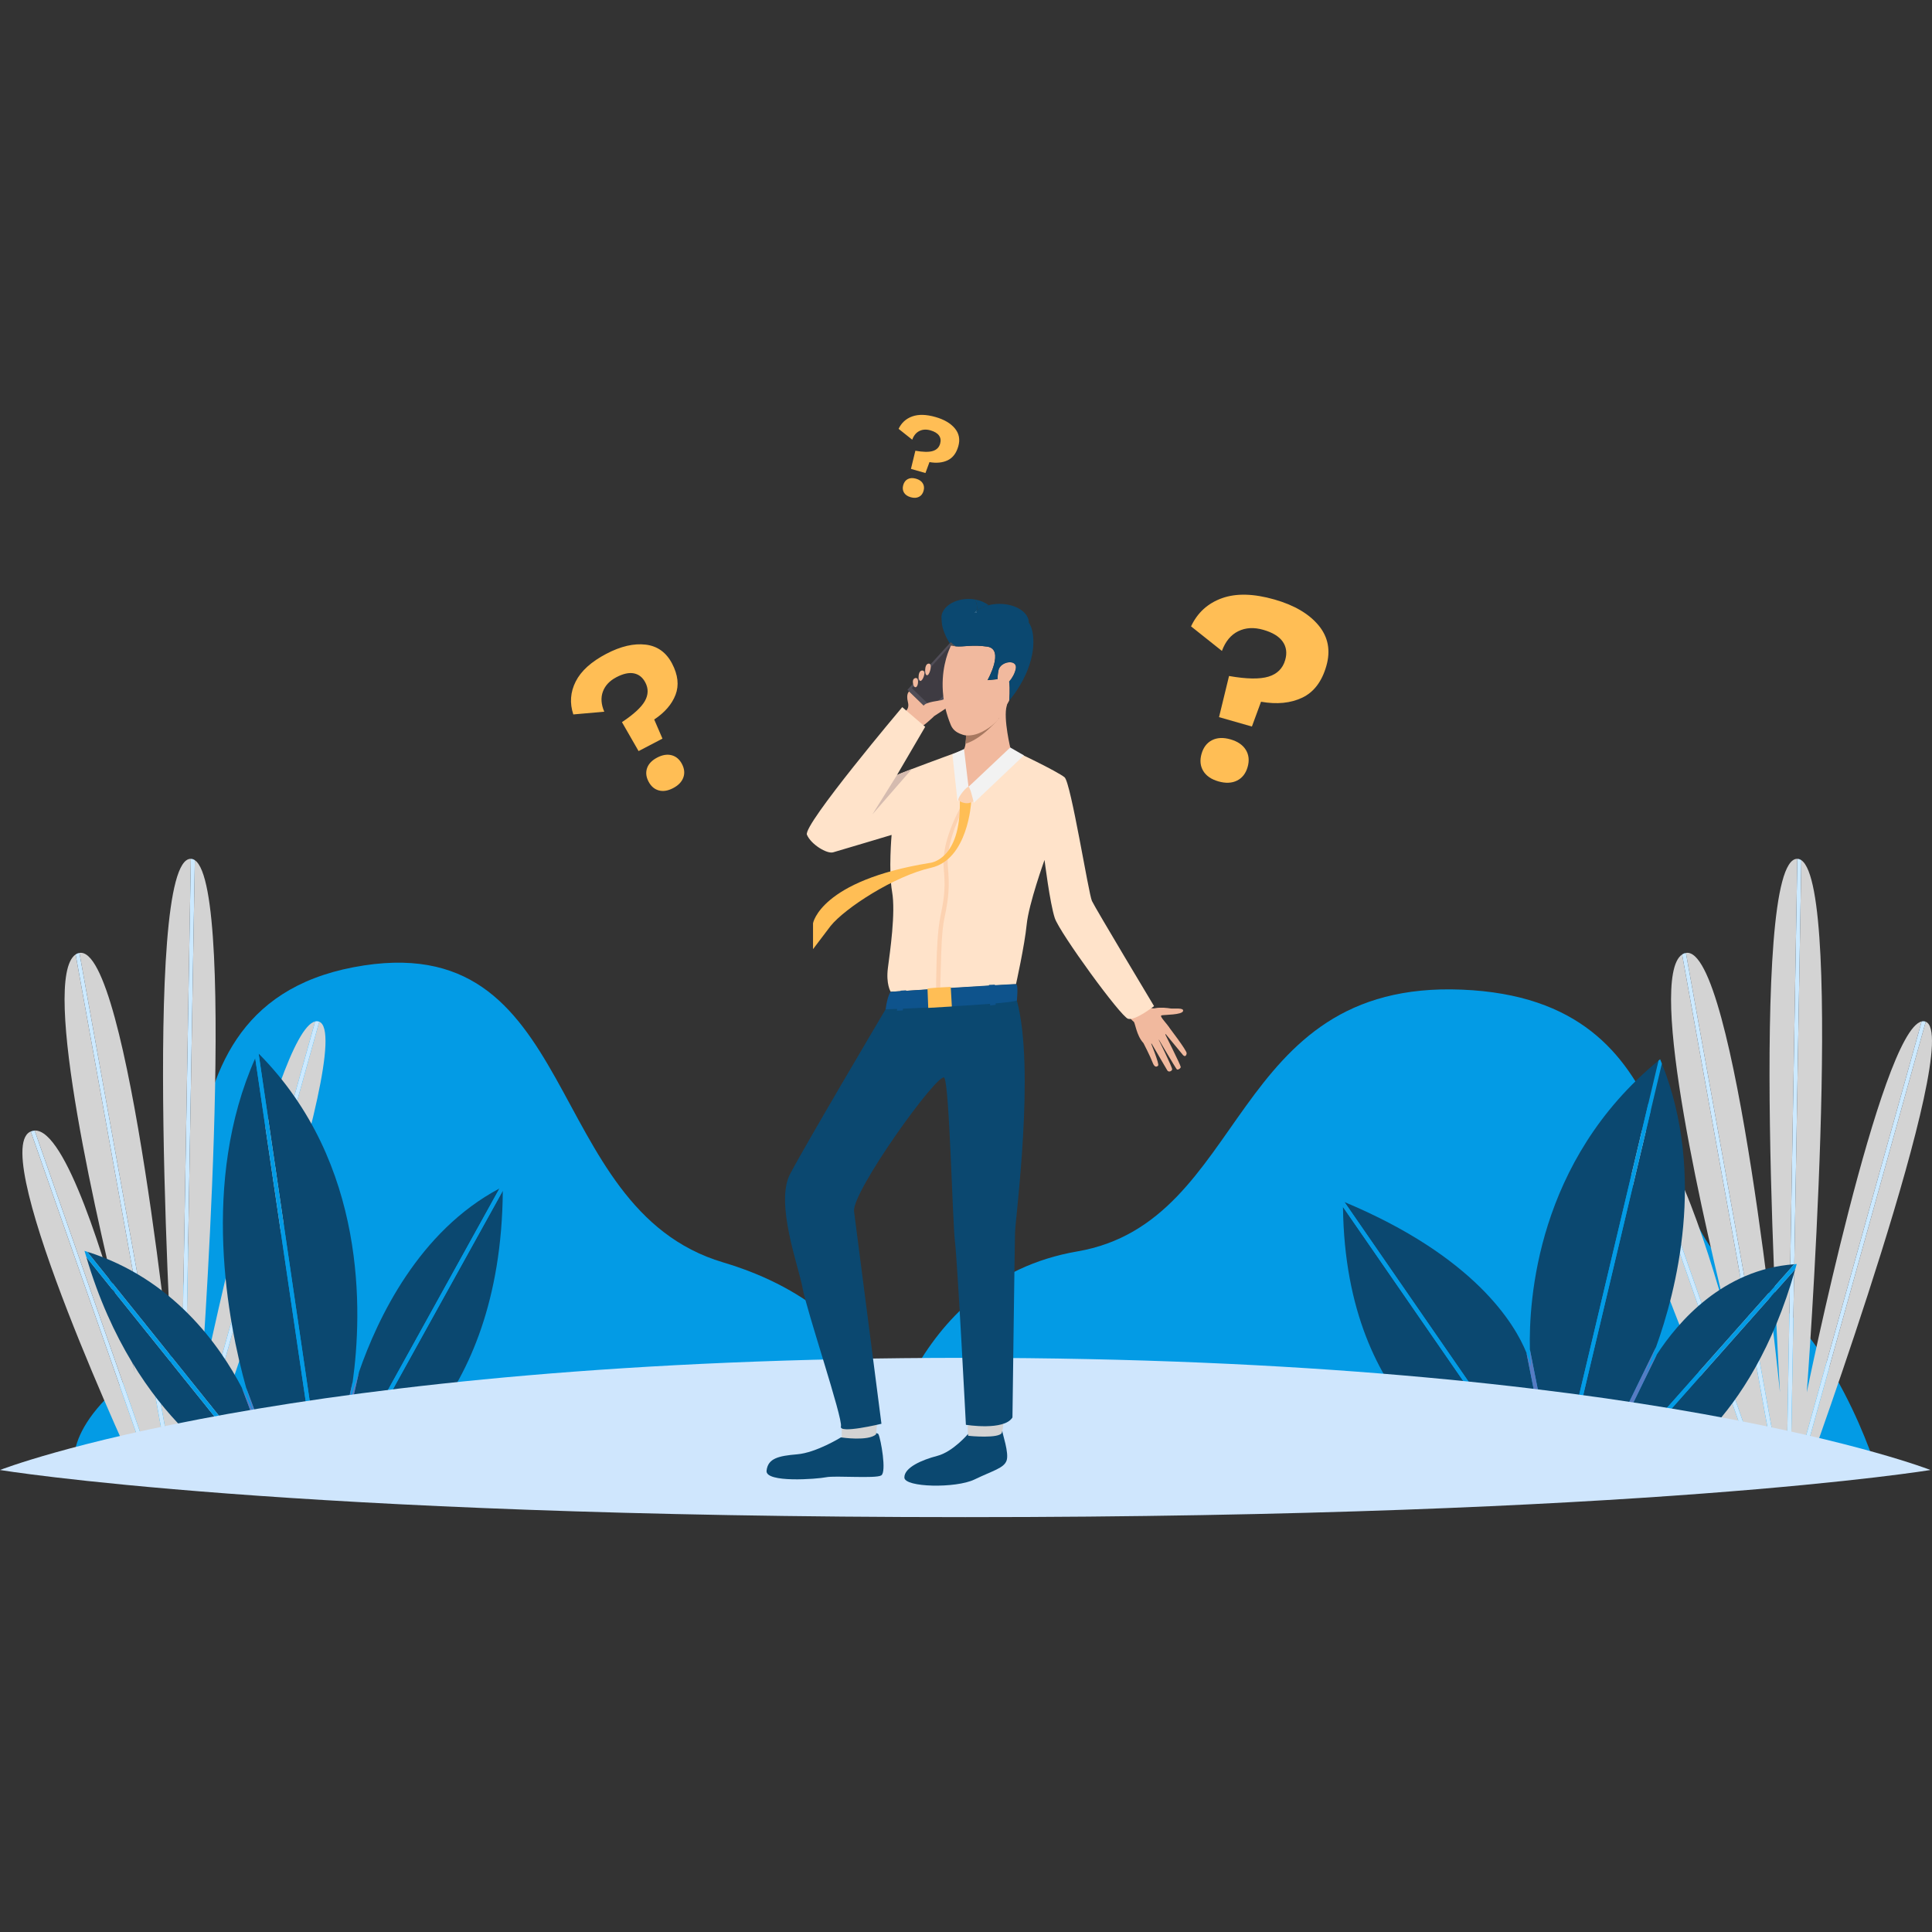 <svg id="SvgjsSvg1197" width="288" height="288" xmlns="http://www.w3.org/2000/svg" version="1.1" xmlns:xlink="http://www.w3.org/1999/xlink" xmlns:svgjs="http://svgjs.com/svgjs"><rect width="100%" height="100%" fill="#333333" stroke="none"/><defs id="SvgjsDefs1198"></defs><g id="SvgjsG1199" transform="matrix(1,0,0,1,0,0)"><svg xmlns="http://www.w3.org/2000/svg" xmlns:svgjs="http://svgjs.com/svgjs" xmlns:xlink="http://www.w3.org/1999/xlink" width="288" height="288"><svg xmlns="http://www.w3.org/2000/svg" width="288" height="288" enable-background="new 0 0 500 421" viewBox="0 0 500 421"><path fill="#039BE5" d="M227.121,341.454c0,0,7.318-49.475,51.657-57.083c44.338-7.604,38.975-70.244,99.555-67.754			c60.581,2.495,48.097,60.773,72.204,73.86c24.106,13.091,35.298,50.977,35.298,50.977H227.121z" class="color2a94f4 svgShape color2e186a"></path><path fill="#039BE5" d="M234.693,341.454c0,0,0-40.117-47.544-54.245c-47.545-14.127-36.225-87.711-95.657-76.391
			c-59.431,11.32-30.564,86.6-53.77,103.014c-23.206,16.414-18.113,27.621-18.113,27.621H234.693z" class="color2a94f4 svgShape color2e186a"></path><path fill="#d3d3d3" d="M467.594 341.673l-1.796.032 32.58-116.783C508.544 229.005 467.594 341.673 467.594 341.673zM455.79 341.879l-31.057-88.793c8.048-.392 18.457 34.324 23.304 52.33 1.631 6.498 2.709 10.532 2.709 10.532s-1.016-4.245-2.709-10.532c-6.522-26.012-21.913-91.674-12.709-97.904l24.242 134.302L455.79 341.879zM463.415 341.746l2.768-158.633c11.217 7.592 1.411 137.736 1.411 137.736s19.077-93.503 29.728-96.002l-32.607 116.875L463.415 341.746z" class="colord3d3d3 svgShape"></path><path fill="#9dadec" d="M448.036,305.416c1.694,6.286,2.709,10.532,2.709,10.532S449.668,311.914,448.036,305.416z" class="color9dadec svgShape"></path><path fill="#d3d3d3" d="M460.624 341.796l-24.31-134.68c12.716-2.211 24.344 113.733 24.344 113.733s-8.425-138.091 4.459-138.091c.011 0 .021.004.033.004l-2.775 159.003L460.624 341.796zM451.242 341.956c0 0-38.653-82.637-27.751-88.526.075-.04.151-.063.226-.097l30.977 88.566L451.242 341.956z" class="colord3d3d3 svgShape"></path><path fill="#cce9ff" d="M464.714 341.721l32.607-116.875c.341-.083.673-.07.996.043.022.006.039.026.061.032l-32.58 116.783L464.714 341.721zM462.375 341.764l2.775-159.003c.363.007.707.13 1.034.351l-2.768 158.633L462.375 341.764zM459.57 341.815l-24.242-134.302c.175-.117.358-.216.552-.292.145-.054.289-.076.434-.104l24.31 134.68L459.57 341.815zM454.694 341.899l-30.977-88.566c.334-.149.673-.23 1.016-.246l31.057 88.793L454.694 341.899z" class="colorcce9ff svgShape"></path><path fill="#d3d3d3" d="M44.864 341.796l-24.309-134.68c12.716-2.209 24.344 113.733 24.344 113.733s-8.424-138.091 4.46-138.091c.011 0 .021.004.032.004l-2.773 159.003L44.864 341.796zM40.03 341.879L8.975 253.086c8.046-.394 18.455 34.324 23.305 52.33 1.63 6.498 2.707 10.532 2.707 10.532s-1.015-4.245-2.707-10.532c-6.523-26.012-21.914-91.677-12.709-97.904l24.242 134.302L40.03 341.879z" class="colord3d3d3 svgShape"></path><path fill="#9dadec" d="M32.28,305.416c1.693,6.286,2.707,10.532,2.707,10.532S33.91,311.914,32.28,305.416z" class="color9dadec svgShape"></path><path fill="#d3d3d3" d="M35.483 341.956c0 0-38.651-82.637-27.749-88.526.075-.04.15-.063.225-.099l30.979 88.568L35.483 341.956zM51.836 341.673l-1.796.032 32.58-116.783C92.785 229.005 51.836 341.673 51.836 341.673zM47.658 341.746l2.769-158.633c11.216 7.592 1.41 137.736 1.41 137.736s19.076-93.503 29.727-96.002L48.957 341.721 47.658 341.746z" class="colord3d3d3 svgShape"></path><path fill="#cce9ff" d="M48.957 341.721l32.607-116.875c.341-.083.673-.07.995.043.022.006.04.026.062.032l-32.58 116.783L48.957 341.721zM46.617 341.764l2.773-159.003c.364.007.708.13 1.036.351l-2.769 158.633L46.617 341.764zM43.812 341.815L19.571 207.512c.175-.117.357-.216.552-.292.144-.054.288-.079.432-.104l24.309 134.68L43.812 341.815zM38.938 341.899L7.959 253.331c.334-.148.673-.229 1.016-.245l31.055 88.793L38.938 341.899z" class="colorcce9ff svgShape"></path><g class="color000 svgShape" fill="#000000"><path fill="#0b4870" d="M429.222 234.977L404.1 340.811l-2.004-.017-6.162-31.055C395.621 297.198 397.694 260.884 429.222 234.977zM429.643 341.032l-11.117-.094 46.082-51.974C453.066 330.01 429.643 341.032 429.643 341.032zM464.353 287.687l-47.206 53.239-2.933-.029 14.594-29.883C434.279 302.604 445.892 289.026 464.353 287.687zM428.58 309.111l-15.518 31.778-7.897-.069 24.938-105.052C441.632 264.648 433.747 294.8 428.58 309.111zM383.656 340.634c0 0-35.464-13.713-36.092-67.769l46.892 67.863L383.656 340.634zM395.046 310.605l5.988 30.179-5.306-.044-47.781-69.152C381.709 285.713 392.053 303.188 395.046 310.605z" class="color0b4870 svgShape"></path><path fill="#039BE5" d="M464.99 287.631c-.122.455-.255.886-.382 1.333l-46.082 51.974-1.379-.012 47.206-53.239C464.567 287.672 464.774 287.644 464.99 287.631zM429.643 234.627c.16.379.308.761.459 1.141L405.165 340.82l-1.066-.009 25.122-105.834C429.365 234.863 429.501 234.744 429.643 234.627zM347.946 271.587l47.781 69.152-1.272-.013-46.892-67.863c-.006-.481-.014-.959-.014-1.45C347.685 271.471 347.811 271.532 347.946 271.587z" class="color2a94f4 svgShape color2e186a"></path><path fill="#577bc2" d="M425.431,316.894c-0.222,0.479-0.348,0.734-0.348,0.734S425.199,317.366,425.431,316.894z" class="color577bc2 svgShape"></path><path fill="#577bc2" d="M425.431 316.894c-.232.472-.348.734-.348.734S425.209 317.374 425.431 316.894c.523-1.065 1.639-3.209 3.377-5.88l-14.594 29.883-1.152-.009 15.518-31.778C427.189 312.965 425.994 315.673 425.431 316.894zM396.198 314.209c0 0-.193-1.626-.264-4.47l6.162 31.055-1.062-.01-5.988-30.179C395.961 312.869 396.198 314.209 396.198 314.209z" class="color577bc2 svgShape"></path></g><g class="color000 svgShape" fill="#000000"><path fill="#0b4870" d="M91.275 318.088l-5.529 24.355h-2.74L66.928 233.157C95.109 261.552 93.739 300.384 91.275 318.088zM129.264 268.077l-41.162 74.366H86.81l6.1-26.867C97.74 301.63 108.412 279.129 129.264 268.077zM95.447 342.443h-6.158l40.836-73.775C129.707 325.794 95.447 342.443 95.447 342.443zM63.238 342.443c0 0-28.031-13.075-40.895-56.614l45.489 56.614H63.238zM62.595 319.651l8.513 22.792h-1.944l-46.596-57.992C44.718 291.371 56.904 308.736 62.595 319.651zM66.055 234.376l15.899 108.067h-9.734l-8.526-22.828C58.996 302.788 51.856 266.386 66.055 234.376z" class="color0b4870 svgShape"></path><path fill="#039BE5" d="M130.135 267.617c0 .353-.007.7-.009 1.051l-40.836 73.775h-1.188l41.162-74.366C129.552 267.923 129.842 267.767 130.135 267.617zM66.706 232.929c.076.076.146.155.222.228l16.078 109.286h-1.052L66.055 234.376C66.269 233.895 66.483 233.412 66.706 232.929zM22.568 284.451l46.596 57.992h-1.332l-45.489-56.614c-.16-.54-.327-1.064-.482-1.61C22.101 284.29 22.331 284.375 22.568 284.451z" class="color2a94f4 svgShape color2e186a"></path><path fill="#577bc2" d="M90.087,325.01c-0.405,1.633-0.586,2.566-0.586,2.566S89.742,326.67,90.087,325.01
				c0.527-2.117,1.433-5.419,2.823-9.434l-6.1,26.867h-1.064l5.529-24.355C90.865,321.026,90.426,323.379,90.087,325.01z" class="color577bc2 svgShape"></path><path fill="#577bc2" d="M90.087 325.01c-.345 1.66-.586 2.566-.586 2.566S89.682 326.643 90.087 325.01zM66.048 327.231c.412 1.194.658 1.831.658 1.831S66.491 328.389 66.048 327.231c-.553-1.603-1.404-4.21-2.354-7.616l8.526 22.828h-1.111l-8.513-22.792C64.294 322.904 65.413 325.575 66.048 327.231z" class="color577bc2 svgShape"></path><path fill="#577bc2" d="M66.048,327.231c0.444,1.158,0.658,1.831,0.658,1.831S66.459,328.425,66.048,327.231z" class="color577bc2 svgShape"></path></g><path fill="#cfe6fd" d="M249.807,311.907c175.807,0,249.807,29.027,249.807,29.027s-74,12.199-249.807,12.199
			C73.999,353.133,0,340.934,0,340.934S73.999,311.907,249.807,311.907z" class="colorcfe6fd svgShape"></path><g class="color000 svgShape" fill="#000000"><path fill="#0b4870" d="M217.561,332.535c0,0-6.351,3.919-11.22,4.334c-4.869,0.415-7.599,1.039-7.955,4.245
				c-0.356,3.205,13.12,2.167,15.435,1.692c2.316-0.475,12.823,0.415,14.249-0.475c1.425-0.89-0.119-9.379-0.713-10.626
				C226.764,330.457,217.561,332.535,217.561,332.535z" class="color0b4870 svgShape"></path><path fill="#d3d3d3" d="M217.849,329.587l-0.019,2.933c0,0,6.833,1.019,8.888-0.806l0.263-2.74L217.849,329.587z" class="colord3d3d3 svgShape"></path><path fill="#0b4870" d="M250.508,331.628c0,0-3.888,4.595-7.937,5.649c-4.049,1.055-8.562,3.037-8.52,5.609
				c0.043,2.573,13.328,2.826,18.136,0.507c4.808-2.32,7.592-2.921,8.309-4.876c0.717-1.958-1.128-7.081-1.095-7.698
				C259.442,330.056,250.508,331.628,250.508,331.628z" class="color0b4870 svgShape"></path><path fill="#d3d3d3" d="M250.426,329.409c0,0,0.058,2.624,0.139,2.665c0.079,0.043,8.179,0.817,8.709-0.809
				c0.464-1.423,0.405-3.107,0.405-3.107L250.426,329.409z" class="colord3d3d3 svgShape"></path><path fill="#0b4870" d="M229.19,221.716c0,0-20.392,34.42-24.702,42.591c-3.991,7.573,2.251,24.056,3.212,29.515
				c1.003,5.704,10.501,33.849,9.932,35.841c-0.57,1.992,10.485-0.69,10.485-0.69s-6.424-49.934-7.088-54.964
				c-0.664-5.03,22.037-36.557,23.367-34.565c1.327,1.992,2.096,37.024,2.76,42.525c0.664,5.505,2.818,47.269,2.818,47.269
				s9.867,1.615,12.049-1.896c0,0,0.569-43.935,0.665-47.826c0.094-3.892,5.271-42.463,0.475-60.076
				C260.626,210.136,229.19,221.716,229.19,221.716z" class="color0b4870 svgShape"></path><path fill="#514e58" d="M253.156,133.008l-8.943,8.423l-0.107,0.106l-3.394,3.195l-1.663-1.623l-3.766-3.647l-0.439-0.439
				l1.463-1.61l1.105-1.211l0.319-0.359l1.398-1.543l0.319-0.346l1.331-1.477c0,0,0,0,0-0.013l4.991-5.47l0.292-0.321l0.839,0.76
				l0.386,0.332L253.156,133.008z" class="color514e58 svgShape"></path><polygon fill="#3e3b42" points="241.057 143.507 251.824 133.363 245.693 127.877 235.982 138.565" class="color3e3b42 svgShape"></polygon><path fill="#f1b99e" d="M233.651,144.921c0,0,1.874-0.449,1.321-2.695c-0.552-2.243,0.312-2.758,0.312-2.758l6.527,6.326
				c0,0-3.17,3.057-4.132,3.179C236.717,149.093,232.684,146.145,233.651,144.921z" class="colorf1b99e svgShape"></path><path fill="#f1b99e" d="M241.811 145.794c0 0 3.971-2.542 4.345-2.923.375-.379 2.151-2.077 2.878-3.082.727-1.006-2.171-.758-3.012.285-.84 1.045-1.594 1.34-2.178 1.572-.583.229-4.101.437-4.799 1.469C238.349 144.147 241.811 145.794 241.811 145.794zM236.512 138.107c0 0 .474.621.854-.099.38-.721.349-2.38-.615-1.981C235.784 136.426 236.512 138.107 236.512 138.107zM237.735 135.91c0 0 .166 1.227.766.674.598-.552 1.198-2.606.156-2.553C237.612 134.082 237.735 135.91 237.735 135.91zM239.442 134.119c0 0-.003 1.48.691 1.056.522-.322 1.272-2.986.23-2.934C239.32 132.293 239.442 134.119 239.442 134.119zM295.212 220.086c0 0 2.317 1.643 3.708 1.343 1.392-.302 3.348-.054 3.958.056.816.145 3.608-.296 3.296.686-.313.982-4.593.93-5.514 1.088-.921.158 1.927 2.596 2.017 3.468.091.87-5.128 5.526-6.846 3.617-1.718-1.908-2.049-5.156-2.43-5.428-.382-.272-1.316-1.337-1.316-1.337L295.212 220.086z" class="colorf1b99e svgShape"></path><path fill="#f1b99e" d="M302.403,226.178c0,0,4.794,6.216,4.704,6.922c-0.089,0.704-0.501,0.967-0.977,0.409
				c-0.477-0.563-4.837-5.863-4.837-5.863s4.217,8.396,4.28,8.973c0.036,0.338-0.735,0.886-1.023,0.611
				c-0.288-0.273-5.015-8.313-5.015-8.313s3.922,7.845,3.817,8.36c-0.093,0.449-0.917,0.804-1.253,0.245
				c-0.337-0.557-4.45-7.6-4.45-7.6s2.444,5.921,2.082,6.339c-0.222,0.255-0.867,0.754-1.444-0.796
				c-0.576-1.553-2.37-5.035-2.37-5.035L302.403,226.178z" class="colorf1b99e svgShape"></path><path fill="#ffe3ca" d="M298.666,220.878c0,0-4.807,3.799-6.706,3.291c-1.898-0.507-17.715-22.265-18.979-26.064
				c-1.264-3.796-2.658-15.057-2.658-15.057s-4.083,11.31-4.622,16.752c-0.54,5.439-2.762,15.405-2.762,15.405l-32.429,1.965
				c0,0-1.267-1.984-0.717-6.199c0.547-4.219,2.03-14.277,1.08-19.686c-0.948-5.407-0.127-14.71-0.127-14.71
				s-13.564,4.069-15.145,4.511c-1.583,0.444-5.693-2.024-6.77-4.556c-1.074-2.529,24.672-33.023,24.672-33.023l5.934,5.088
				l-7.313,12.508c0.246-0.166,1.786-0.78,3.852-1.57c5.045-1.925,13.218-4.892,13.218-4.892s11.514-0.19,12.4-0.061
				c0.885,0.126,12.273,5.694,13.917,7.085c1.647,1.39,6.2,30.113,7.085,32.011C283.482,195.574,298.666,220.878,298.666,220.878z" class="colorffe3ca svgShape"></path><path fill="#0e538c" d="M230.51,217.168c0,0-0.809,0.827-1.32,4.549c0,0,30.651-1.134,33.972-2.274
				c0,0,0.452-4.114-0.224-4.238C262.196,215.066,230.51,217.168,230.51,217.168z" class="color0e538c svgShape"></path><path fill="#f1b99e" d="M261.594,154.579c-0.317,1.391-10.945,9.551-10.945,9.551s-2.415-9.099-1.455-9.49
				c0.376-0.152,0.58-0.864,0.69-1.669c0.103-0.769,0.121-1.623,0.119-2.168c0-0.338-0.009-0.557-0.009-0.557
				s1.428-1.285,3.237-2.81c3.161-2.668,7.485-6.059,7.374-4.583c-0.005,0.079-0.024,0.172-0.055,0.278
				C259.577,146.4,261.594,154.579,261.594,154.579z" class="colorf1b99e svgShape"></path><polygon fill="#f2f2f2" points="249.491 154.359 246.478 155.717 247.802 167.863 250.648 164.131" class="colorf2f2f2 svgShape"></polygon><polygon fill="#f2f2f2" points="261.446 153.951 250.648 164.131 252.043 168.264 264.982 155.986" class="colorf2f2f2 svgShape"></polygon><path fill="#0e538c" d="M255.941 215.384c0 0 .332 4.232.303 5.326l1.428-.169c0 0-.036-4.453-.206-5.213L255.941 215.384zM233.082 216.882c0 0-.834 3.756-.961 5.19l1.502-.074c0 0 .681-4.72.89-5.203L233.082 216.882z" class="color0e538c svgShape"></path><path fill="#fcd2b1" d="M242.264,216.167c-0.007-0.037-0.019-1.337,0.122-6.786c0.057-2.214,0.245-8.246,1.021-11.87
					c1.149-5.356,1.229-7.848,0.815-12.464c-0.697-7.752,5.314-17.279,5.342-17.382l0.776,0.2c-0.026,0.102-5.707,9.46-5.023,17.07
					c0.425,4.74,0.272,7.699-0.888,13.112c-0.736,3.432-0.845,9.145-0.9,11.286c-0.136,5.282-0.202,6.679-0.195,6.716
					L242.264,216.167z" class="colorfcd2b1 svgShape"></path><path fill="#ffbe55" d="M251.333,168.152c0,0-0.811,14.77-10.365,16.92c-9.553,2.151-22.268,10.438-26.001,15.057
				l-4.556,6.01v-6.707c0,0,1.899-11.024,30.178-15.603c0,0,8.113-0.535,7.817-16.035
				C248.406,167.795,251.388,167.507,251.333,168.152z" class="colorffbe55 svgShape"></path><path fill="#a77860" d="M258.619,146.278c0,0,0,0-0.001,0.001c-0.021,0.024-0.458,0.581-1.193,1.368
				c-1.558,1.669-4.453,4.385-7.541,5.324c0.103-0.769,0.121-1.623,0.119-2.168c-0.305-0.03-0.608-0.089-0.908-0.183
				c0.935-1.367,2.24-2.778,2.24-2.778l1.896-0.405L258.619,146.278z" class="colora77860 svgShape"></path><path fill="#f1b99e" d="M262.885,133.566c-0.253,1.251-0.945,2.449-1.717,3.328c0.306,1.915,0.014,4.91,0.014,4.91
				c-0.2,0.361-0.386,0.72-0.572,1.052c-0.945,1.676-1.73,2.941-1.996,3.421c0,0.013-0.014,0.026-0.027,0.04
				c-0.16,0.318-0.585,0.799-1.158,1.331c-1.65,1.516-4.658,3.459-7.426,3.153c-0.306-0.027-0.612-0.08-0.904-0.186
				c-1.105-0.334-2.383-0.958-3.009-2.436c-0.612-1.477-1.064-2.887-1.397-4.258v-0.014c-0.2-0.825-0.346-1.636-0.466-2.422
				c0-0.026-0.013-0.039-0.013-0.053c-0.04-0.279-0.067-0.545-0.094-0.811c-0.731-6.388,1.092-11.085,1.771-12.564
				c0.146-0.319,0.24-0.492,0.24-0.492s0.279-0.053,0.771-0.132l0.386,0.332c2.156,0.2,4.312-0.493,8.212,0.08
				c4.605,0.664,0.079,8.677,0.079,8.677l2.583-0.253c0-0.704,0.106-1.503,0.239-2.236
				C258.839,131.584,263.404,130.984,262.885,133.566z" class="colorf1b99e svgShape"></path><path fill="#515154" d="M246.901 127.432l.386.332c-.372-.027-.759-.093-1.157-.201 0 0-.147-.212-.359-.571l.292-.321L246.901 127.432zM262.885 133.566c-.253 1.251-.945 2.449-1.717 3.328-.106-.693-.306-1.238-.612-1.464-1.185-.839-2.395.837-2.395.837 0-.704.106-1.503.239-2.236C258.839 131.584 263.404 130.984 262.885 133.566z" class="color515154 svgShape"></path><path fill="#f1b99e" d="M262.885,133.566c-0.253,1.251-0.945,2.449-1.717,3.328c-0.799,0.918-1.677,1.476-2.196,1.397
				c-0.613-0.106-0.811-0.958-0.811-2.024c0-0.704,0.106-1.503,0.239-2.236C258.839,131.584,263.404,130.984,262.885,133.566z" class="colorf1b99e svgShape"></path><path fill="#fcd2b1" d="M248.012,167.587c0,0,1.816,1.567,3.895,0.276c0,0-0.784-3.605-1.259-3.733
				C250.173,164.006,247.78,166.932,248.012,167.587z" class="colorfcd2b1 svgShape"></path><path fill="#ffbe55" d="M246.053,215.914c0,0-4.512,0.177-6.018,0.428l0.192,5.001l6.109-0.364L246.053,215.914z" class="colorffbe55 svgShape"></path><path fill="#d5bbaf" d="M235.975,159.533l-10.188,11.717l6.336-10.147C232.37,160.937,233.91,160.323,235.975,159.533z" class="colord5bbaf svgShape"></path></g><path fill="#cce9ff" d="M252.837,118.528c-0.026,0.187-0.053,0.359-0.094,0.533c-0.185,0-0.359,0.013-0.518,0.013
			C252.41,118.887,252.61,118.702,252.837,118.528z" class="colorcce9ff svgShape"></path><path fill="#cce9ff" d="M252.837,118.528c-0.026,0.187-0.053,0.359-0.094,0.533c-0.185,0-0.359,0.013-0.518,0.013
			C252.41,118.887,252.61,118.702,252.837,118.528z" class="colorcce9ff svgShape"></path><path fill="#0b4870" d="M261.208,141.764c-0.014,0.027-0.027,0.04-0.027,0.04s0.292-2.994-0.014-4.91
			c0.772-0.879,1.464-2.077,1.717-3.328c0.519-2.582-4.046-1.982-4.485,0.465c-0.133,0.733-0.239,1.531-0.239,2.236l-2.583,0.253
			c0,0,4.526-8.013-0.079-8.677c-3.9-0.573-6.055,0.12-8.212-0.08l-0.386-0.332l-0.839-0.76l-0.292,0.321
			c-0.639-1.065-1.943-3.46-2.05-5.563c0-0.066-0.014-0.146,0-0.212c-0.027-0.374-0.027-0.707-0.027-1.012
			c-0.027-0.04-0.04-0.08-0.053-0.12c0.24-2.555,3.287-4.577,7.014-4.577c0.572,0,1.144,0.053,1.677,0.146
			c0.346,0.678,0.546,1.437,0.546,2.248c0,0.213-0.014,0.427-0.04,0.626c-0.227,0.174-0.427,0.359-0.612,0.545
			c0.159,0,0.333-0.013,0.518-0.013c0.041-0.173,0.067-0.345,0.094-0.533c0.798-0.613,1.823-1.091,3.007-1.397
			c0.865-0.226,1.823-0.346,2.822-0.346c4.192,0,7.599,2.183,7.599,4.871v0.014c0.532,0.744,0.972,1.889,1.118,3.646
			C268.088,133.712,261.687,141.232,261.208,141.764z" class="color0b4870 svgShape"></path><path fill="#0b4870" d="M243.694 120.205c0 .305 0 .638.027 1.012-.08-.255-.107-.52-.107-.786 0-.119 0-.226.026-.346C243.654 120.125 243.667 120.165 243.694 120.205zM252.225 119.073c.185-.186.385-.371.612-.545-.026.187-.053.359-.094.533C252.558 119.06 252.384 119.073 252.225 119.073z" class="color0b4870 svgShape"></path><path fill="#0b4870" d="M255.844,117.131c-1.184,0.306-2.209,0.784-3.007,1.397c0.027-0.199,0.04-0.412,0.04-0.626
			c0-0.812-0.2-1.57-0.546-2.248C253.715,115.893,254.926,116.412,255.844,117.131z" class="color0b4870 svgShape"></path><g class="color000 svgShape" fill="#000000"><path fill="#ffbe55" d="M167.082,127.327c3.049,0.363,5.332,1.997,6.85,4.901c1.536,2.938,1.835,5.631,0.899,8.075
				c-0.936,2.446-2.777,4.58-5.522,6.404l2.135,4.947l-6.179,3.23l-4.304-7.492c3.032-2.014,5.005-3.832,5.923-5.449
				c0.916-1.62,0.96-3.222,0.13-4.809c-0.688-1.317-1.67-2.104-2.944-2.363c-1.274-0.258-2.791,0.073-4.546,0.99
				c-1.756,0.917-2.923,2.163-3.499,3.731c-0.577,1.57-0.457,3.302,0.362,5.196l-8.015,0.708c-0.973-2.931-0.769-5.768,0.614-8.512
				c1.381-2.744,4.032-5.14,7.949-7.188C160.649,127.755,164.031,126.967,167.082,127.327z M173.823,155.956
				c1.146,0.303,2.038,1.062,2.674,2.279c0.635,1.217,0.751,2.382,0.345,3.497c-0.407,1.115-1.285,2.025-2.635,2.731
				c-1.351,0.707-2.591,0.903-3.721,0.593c-1.131-0.312-2.014-1.075-2.649-2.292c-0.635-1.216-0.758-2.377-0.371-3.484
				c0.389-1.106,1.26-2.013,2.611-2.72C171.426,155.855,172.675,155.653,173.823,155.956z" class="colorffbe55 svgShape"></path></g><g class="color000 svgShape" fill="#000000"><path fill="#ffbe55" d="M341.244,122.342c2.486,2.999,3.159,6.498,2.016,10.496c-1.155,4.045-3.233,6.783-6.231,8.214
				c-2.999,1.431-6.558,1.783-10.675,1.058l-2.362,6.418l-8.508-2.432l2.591-10.649c4.549,0.799,7.953,0.852,10.212,0.165
				c2.257-0.687,3.699-2.124,4.324-4.31c0.518-1.812,0.303-3.395-0.643-4.746c-0.946-1.353-2.629-2.373-5.045-3.064
				c-2.418-0.691-4.579-0.565-6.481,0.375c-1.903,0.939-3.306,2.638-4.209,5.094l-7.99-6.356c1.667-3.547,4.335-5.976,8.005-7.292
				c3.668-1.314,8.2-1.201,13.594,0.341C334.955,117.114,338.755,119.345,341.244,122.342z M322.419,154.564
				c0.788,1.282,0.945,2.761,0.466,4.434c-0.478,1.673-1.391,2.845-2.739,3.517c-1.349,0.67-2.954,0.74-4.813,0.209
				c-1.859-0.533-3.172-1.436-3.939-2.711c-0.767-1.274-0.912-2.75-0.434-4.423c0.478-1.673,1.38-2.848,2.705-3.528
				c1.325-0.676,2.917-0.75,4.777-0.218C320.302,152.375,321.627,153.283,322.419,154.564z" class="colorffbe55 svgShape"></path></g><g class="color000 svgShape" fill="#000000"><path fill="#ffbe55" d="M247.117,71.369c1.097,1.323,1.395,2.866,0.891,4.629c-0.51,1.785-1.427,2.993-2.75,3.624
				c-1.323,0.633-2.894,0.787-4.71,0.468l-1.042,2.83l-3.753-1.073l1.144-4.698c2.007,0.354,3.508,0.376,4.505,0.073
				c0.995-0.302,1.632-0.936,1.907-1.901c0.228-0.8,0.134-1.497-0.284-2.094c-0.418-0.595-1.159-1.046-2.224-1.351
				c-1.069-0.305-2.02-0.249-2.86,0.165c-0.84,0.414-1.46,1.164-1.856,2.249l-3.526-2.805c0.736-1.564,1.914-2.636,3.531-3.216
				c1.618-0.58,3.618-0.531,5.999,0.15C244.344,69.062,246.02,70.045,247.117,71.369z M238.811,85.583
				c0.35,0.565,0.417,1.218,0.206,1.957c-0.21,0.739-0.612,1.255-1.208,1.55c-0.595,0.296-1.303,0.328-2.123,0.093
				c-0.82-0.235-1.4-0.633-1.738-1.197c-0.339-0.561-0.402-1.212-0.192-1.951c0.211-0.737,0.609-1.257,1.194-1.556
				c0.585-0.298,1.287-0.331,2.108-0.096C237.879,84.619,238.463,85.018,238.811,85.583z" class="colorffbe55 svgShape"></path></g></svg></svg></g></svg>